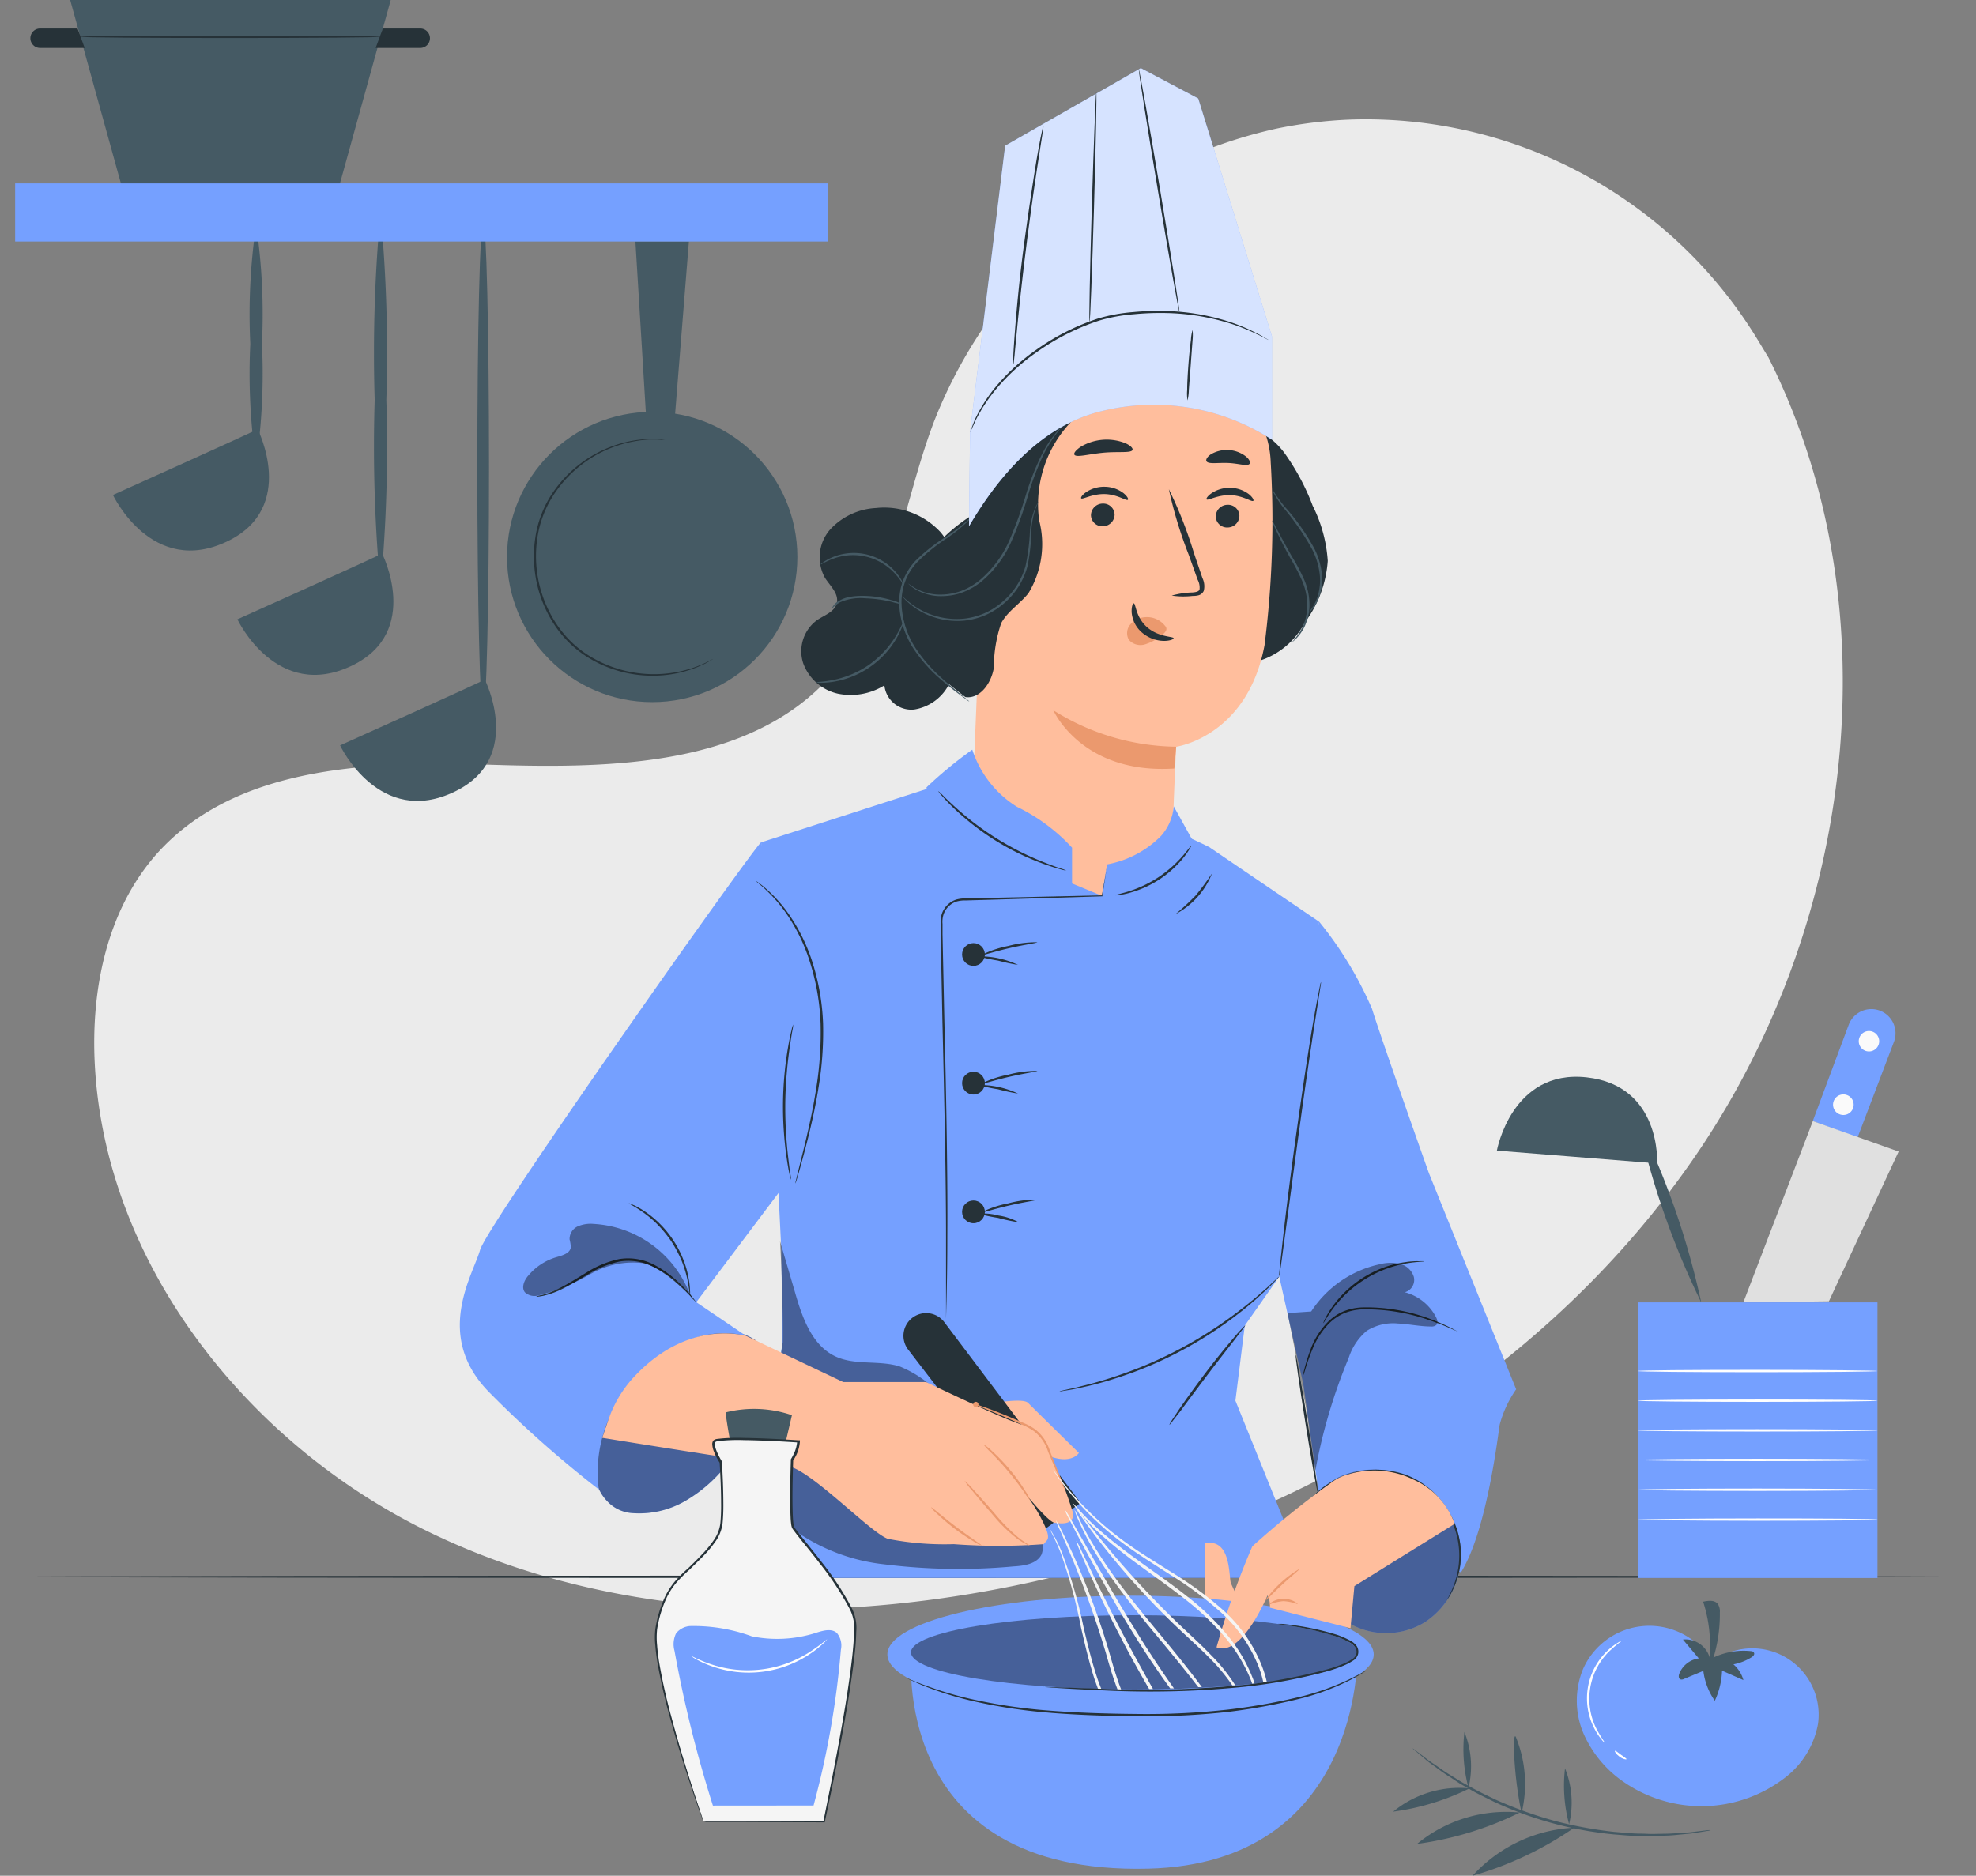 <svg xmlns="http://www.w3.org/2000/svg" width="92.644" height="87.963" viewBox="0 0 92.644 87.963">
  <rect x="0" y="0" width="92.644" height="87.963" fill="#808080" stroke="none"/>
  <g id="Chef-pana" transform="translate(-29.5 -51.79)">
    <g id="freepik--background-simple--inject-10" transform="translate(33.919 57.379)">
      <path id="Path_89295" data-name="Path 89295" d="M129.036,89.576l-.51-.84a21.493,21.493,0,0,0-19.308-10.317,21.217,21.217,0,0,0-3.273.42A22.443,22.443,0,0,0,89.893,92.614c-1.525,4.046-1.952,8.706-4.849,11.918-3.769,4.18-10.168,4.313-15.794,4.138s-12.029-.025-15.781,4.172c-2.349,2.651-3.094,6.378-2.905,9.9.5,9.319,7.077,17.646,15.441,21.793s18.212,4.515,27.365,2.691c12.815-2.552,25.016-9.561,32.352-20.388S134.9,101.261,129.036,89.576Z" transform="translate(-50.537 -78.392)" fill="#ebebeb"/>
    </g>
    <g id="freepik--Table--inject-10" transform="translate(29.5 125.678)">
      <path id="Path_89296" data-name="Path 89296" d="M122.144,403.565c0,.029-20.741.055-46.32.055s-46.324-.025-46.324-.055,20.737-.055,46.324-.055S122.144,403.535,122.144,403.565Z" transform="translate(-29.5 -403.51)" fill="#263238"/>
    </g>
    <g id="freepik--Character--inject-10" transform="translate(51.059 54.985)">
      <path id="Path_89297" data-name="Path 89297" d="M225.543,232.826c-.084.359-1.872,16.636-1.872,16.636l-1.618,2.3-.439,3.521,3.361,8.313H200.107s-.393-4.393-.359-5.567.63-5.483.63-5.483l-.057-4.376L199.38,229.1l8.424-2.718c5.09-.876,12.581,2.941,12.581,2.941Z" transform="translate(-185.251 -192.794)" fill="#75a0ff"/>
      <path id="Path_89298" data-name="Path 89298" d="M306,157.494a3.658,3.658,0,0,0,2.565-1.92,5.469,5.469,0,0,0,1.063-2.872,6.725,6.725,0,0,0-.706-2.584,10.809,10.809,0,0,0-1.3-2.443,3.584,3.584,0,0,0-2.3-1.435" transform="translate(-268.936 -129.594)" fill="#263238"/>
      <path id="Path_89299" data-name="Path 89299" d="M246.94,152.111l.013-.275.649-15.892.359-.9,7.949-1.094a4.575,4.575,0,0,1,4.928,4.412,46.26,46.26,0,0,1-.29,8.573c-.807,4.3-4.143,4.762-4.143,4.762s-.057,1.128-.12,2.76c-.046,1.231-1.134,4.783-2.368,4.819-.529.015-1.975-.445-2.664-.546C246.908,158.094,246.94,152.111,246.94,152.111Z" transform="translate(-222.82 -119.873)" fill="#ffbe9d"/>
      <path id="Path_89300" data-name="Path 89300" d="M301.939,164.994a.555.555,0,0,1-.55.546.531.531,0,0,1-.559-.517.555.555,0,0,1,.55-.546.531.531,0,0,1,.559.517Z" transform="translate(-265.389 -143.999)" fill="#263238"/>
      <path id="Path_89301" data-name="Path 89301" d="M300.953,161.279c-.071.071-.483-.252-1.082-.267s-1.05.271-1.107.2c-.032-.031.042-.162.237-.294a1.515,1.515,0,0,1,.889-.248,1.47,1.47,0,0,1,.859.3C300.927,161.116,300.986,161.248,300.953,161.279Z" transform="translate(-263.751 -140.988)" fill="#263238"/>
      <path id="Path_89302" data-name="Path 89302" d="M274.089,164.724a.555.555,0,0,1-.55.546.531.531,0,0,1-.559-.517.555.555,0,0,1,.55-.546.531.531,0,0,1,.559.517Z" transform="translate(-243.39 -143.786)" fill="#263238"/>
      <path id="Path_89303" data-name="Path 89303" d="M272.963,161.039c-.071.071-.485-.252-1.082-.267s-1.05.271-1.107.2c-.032-.032.042-.162.237-.294a1.51,1.51,0,0,1,.889-.248,1.47,1.47,0,0,1,.859.3C272.937,160.875,273,161.008,272.963,161.039Z" transform="translate(-241.641 -140.798)" fill="#263238"/>
      <path id="Path_89304" data-name="Path 89304" d="M290.466,165.978a3.969,3.969,0,0,1,.977-.147c.153-.013.3-.04.328-.143a.79.79,0,0,0-.09-.456l-.42-1.174a20.105,20.105,0,0,1-.929-3.069,19.945,19.945,0,0,1,1.174,2.987c.139.42.273.8.4,1.181a.88.88,0,0,1,.063.6.384.384,0,0,1-.256.21,1.009,1.009,0,0,1-.26.027A3.712,3.712,0,0,1,290.466,165.978Z" transform="translate(-257.09 -141.244)" fill="#263238"/>
      <path id="Path_89305" data-name="Path 89305" d="M270.34,212.058a11.033,11.033,0,0,1-5.76-1.708s1.326,3.015,5.672,2.731Z" transform="translate(-236.754 -180.236)" fill="#eb996e"/>
      <path id="Path_89306" data-name="Path 89306" d="M282.836,189.973a1.076,1.076,0,0,0-.954-.42.992.992,0,0,0-.691.345.63.63,0,0,0-.065.712.72.72,0,0,0,.777.21,2.245,2.245,0,0,0,.777-.435.647.647,0,0,0,.174-.172.2.2,0,0,0,0-.223" transform="translate(-249.76 -163.804)" fill="#eb996e"/>
      <path id="Path_89307" data-name="Path 89307" d="M282.159,186.48c.1,0,.082.645.63,1.122s1.235.42,1.239.515c0,.04-.158.122-.452.122a1.609,1.609,0,0,1-1.034-.393,1.4,1.4,0,0,1-.481-.939C282.048,186.633,282.115,186.475,282.159,186.48Z" transform="translate(-250.562 -161.38)" fill="#263238"/>
      <path id="Path_89308" data-name="Path 89308" d="M271.975,150.412c-.063.16-.658.067-1.361.132s-1.277.24-1.366.092c-.04-.071.063-.21.3-.372a2.38,2.38,0,0,1,2.078-.172C271.876,150.2,272,150.334,271.975,150.412Z" transform="translate(-240.435 -132.509)" fill="#263238"/>
      <path id="Path_89309" data-name="Path 89309" d="M300.742,152.885c-.109.134-.517-.019-1.013-.038s-.918.065-1.01-.08c-.04-.069.029-.21.21-.328a1.471,1.471,0,0,1,1.63.095C300.736,152.679,300.79,152.818,300.742,152.885Z" transform="translate(-263.713 -134.331)" fill="#263238"/>
      <path id="Path_89310" data-name="Path 89310" d="M234.768,150.276a7.983,7.983,0,0,0-2.183,1.975,4.051,4.051,0,0,0-.964,3.073c.237,1.515,1.55,2.59,2.771,3.519.7.1,1.225-.674,1.334-1.376a6.487,6.487,0,0,1,.345-2.088c.3-.563.887-.908,1.279-1.41a4.429,4.429,0,0,0,.5-3.418,5.605,5.605,0,0,1,1.506-4.622C239.36,145.945,235.7,147.375,234.768,150.276Z" transform="translate(-210.69 -129.349)" fill="#263238"/>
      <path id="Path_89311" data-name="Path 89311" d="M215.1,169.345a2.605,2.605,0,0,0-.258-3.086,3.6,3.6,0,0,0-3.015-1.113,3.136,3.136,0,0,0-2.145,1.006,1.983,1.983,0,0,0-.246,2.26c.239.378.655.735.561,1.174s-.592.58-.945.828a1.809,1.809,0,0,0-.63,2.017,2.252,2.252,0,0,0,1.632,1.422,3,3,0,0,0,2.172-.391,1.272,1.272,0,0,0,1.395,1.132,2.229,2.229,0,0,0,1.6-1.116,4.884,4.884,0,0,0,.66-2.731,14.562,14.562,0,0,0-.435-2.815" transform="translate(-192.321 -144.516)" fill="#263238"/>
      <path id="Path_89312" data-name="Path 89312" d="M233.474,175.3a.436.436,0,0,1-.1-.063l-.273-.2c-.233-.174-.571-.42-.964-.773a7,7,0,0,1-1.229-1.366,4.143,4.143,0,0,1-.721-2.124,2.925,2.925,0,0,1,.183-1.16,2.877,2.877,0,0,1,.588-.924,8.4,8.4,0,0,1,1.445-1.132,8.854,8.854,0,0,0,.977-.744c.107-.1.187-.179.239-.235a.533.533,0,0,1,.084-.08.835.835,0,0,1-.069.095,2.349,2.349,0,0,1-.225.25,7.493,7.493,0,0,1-.962.779,8.823,8.823,0,0,0-1.416,1.139,2.757,2.757,0,0,0-.561.893,2.857,2.857,0,0,0-.174,1.118,4.094,4.094,0,0,0,.689,2.071,7.223,7.223,0,0,0,1.2,1.363c.384.349.714.611.939.8l.258.21A.582.582,0,0,1,233.474,175.3Z" transform="translate(-209.585 -145.597)" fill="#455a64"/>
      <path id="Path_89313" data-name="Path 89313" d="M216.561,176.692c-.019.01-.128-.223-.405-.517a2.653,2.653,0,0,0-2.874-.7c-.38.134-.586.288-.6.271s.042-.048.137-.116a2.366,2.366,0,0,1,.433-.229,2.6,2.6,0,0,1,2.96.725,2.219,2.219,0,0,1,.277.4A.52.52,0,0,1,216.561,176.692Z" transform="translate(-195.76 -152.474)" fill="#455a64"/>
      <path id="Path_89314" data-name="Path 89314" d="M215.085,185.42a.718.718,0,0,1,.349-.387,1.513,1.513,0,0,1,.538-.193,3.643,3.643,0,0,1,.691-.04,4.832,4.832,0,0,1,1.235.2,1.63,1.63,0,0,1,.479.193,4.668,4.668,0,0,1-.5-.12,6.168,6.168,0,0,0-1.218-.16,2.382,2.382,0,0,0-1.187.191A1.622,1.622,0,0,0,215.085,185.42Z" transform="translate(-197.656 -160.051)" fill="#455a64"/>
      <path id="Path_89315" data-name="Path 89315" d="M211.65,193.317c0-.019.3-.013.773-.105a4.517,4.517,0,0,0,1.708-.718,4.572,4.572,0,0,0,1.26-1.357c.248-.41.347-.7.366-.687a.784.784,0,0,1-.057.21,3.782,3.782,0,0,1-.242.523,4.212,4.212,0,0,1-3.023,2.113,3.671,3.671,0,0,1-.574.044A.613.613,0,0,1,211.65,193.317Z" transform="translate(-194.944 -164.515)" fill="#455a64"/>
      <path id="Path_89316" data-name="Path 89316" d="M232.14,154.226a3.6,3.6,0,0,0,.393.258,2.4,2.4,0,0,0,1.231.269,2.85,2.85,0,0,0,.857-.164,3.172,3.172,0,0,0,.874-.5,5.13,5.13,0,0,0,1.382-1.838,18.9,18.9,0,0,0,.8-2.2,12.622,12.622,0,0,1,.7-1.79,5.437,5.437,0,0,1,.7-1.09,2.454,2.454,0,0,1,.239-.258.646.646,0,0,1,.092-.08s-.113.126-.3.366a5.99,5.99,0,0,0-.664,1.1,13.2,13.2,0,0,0-.67,1.788,17.759,17.759,0,0,1-.8,2.21,5.118,5.118,0,0,1-1.42,1.872,3.2,3.2,0,0,1-.9.5,2.844,2.844,0,0,1-.887.158,2.351,2.351,0,0,1-1.26-.311,1.049,1.049,0,0,1-.17-.113.84.84,0,0,1-.116-.095.632.632,0,0,1-.08-.086Z" transform="translate(-211.129 -130.068)" fill="#455a64"/>
      <path id="Path_89317" data-name="Path 89317" d="M237.295,163.42c.01,0-.076.126-.172.372a3.708,3.708,0,0,0-.21,1.09,9.1,9.1,0,0,1-.187,1.664,3.481,3.481,0,0,1-1.1,1.721,3.334,3.334,0,0,1-1.876.809,3.533,3.533,0,0,1-1.653-.254,3.334,3.334,0,0,1-.958-.6,2.253,2.253,0,0,1-.21-.21.474.474,0,0,1-.067-.084c.01,0,.105.105.311.269a3.485,3.485,0,0,0,.96.559,3.523,3.523,0,0,0,1.615.225,3.258,3.258,0,0,0,1.813-.792,3.414,3.414,0,0,0,1.076-1.664,9.611,9.611,0,0,0,.21-1.643,3.538,3.538,0,0,1,.248-1.1,2.025,2.025,0,0,1,.147-.271A.466.466,0,0,1,237.295,163.42Z" transform="translate(-210.118 -143.164)" fill="#455a64"/>
      <path id="Path_89318" data-name="Path 89318" d="M314.928,166.936a2.548,2.548,0,0,0,.183-.193,1.942,1.942,0,0,0,.368-.618,2.52,2.52,0,0,0,.149-1.05,3.424,3.424,0,0,0-.359-1.26,11.806,11.806,0,0,0-1.363-1.977,5.5,5.5,0,0,1-.408-.613,1.089,1.089,0,0,1-.118-.244,1.385,1.385,0,0,1,.153.223c.095.143.239.347.433.586a10.213,10.213,0,0,1,1.4,1.977,3.4,3.4,0,0,1,.361,1.294,2.506,2.506,0,0,1-.176,1.084,1.859,1.859,0,0,1-.42.618,1.352,1.352,0,0,1-.153.128C314.951,166.927,314.93,166.94,314.928,166.936Z" transform="translate(-275.303 -141.237)" fill="#455a64"/>
      <path id="Path_89319" data-name="Path 89319" d="M314.314,173.688a3.163,3.163,0,0,0,.519-.752,2.381,2.381,0,0,0,.21-.958,2.977,2.977,0,0,0-.244-1.179,10.29,10.29,0,0,0-.567-1.088c-.183-.332-.34-.63-.468-.893s-.225-.466-.288-.613a.971.971,0,0,1-.086-.235,1.342,1.342,0,0,1,.124.21l.319.6c.137.252.3.55.487.88a9.116,9.116,0,0,1,.58,1.095,2.987,2.987,0,0,1,.244,1.223,2.424,2.424,0,0,1-.237.989,2.16,2.16,0,0,1-.4.559,1.733,1.733,0,0,1-.139.124C314.335,173.678,314.316,173.69,314.314,173.688Z" transform="translate(-275.31 -146.759)" fill="#455a64"/>
      <path id="Path_89320" data-name="Path 89320" d="M245.76,88.484c1.439-2.456,3.452-4.739,6.22-5.4a10.193,10.193,0,0,1,7.983,1.338V79.579l-3.456-11.155L253.816,67l-6.361,3.639L245.81,84.056Z" transform="translate(-221.888 -67)" fill="#75a0ff"/>
      <g id="Group_57687" data-name="Group 57687" transform="translate(23.872)" opacity="0.7">
        <path id="Path_89321" data-name="Path 89321" d="M245.76,88.484c1.439-2.456,3.452-4.739,6.22-5.4a10.193,10.193,0,0,1,7.983,1.338V79.579l-3.456-11.155L253.816,67l-6.361,3.639L245.81,84.056Z" transform="translate(-245.76 -67)" fill="#fff"/>
      </g>
      <path id="Path_89322" data-name="Path 89322" d="M260.044,122.558a.841.841,0,0,1-.153-.071c-.1-.048-.237-.132-.42-.21a9.245,9.245,0,0,0-1.651-.618,10.777,10.777,0,0,0-2.584-.372,12.955,12.955,0,0,0-1.544.057,7.806,7.806,0,0,0-1.624.3,10.953,10.953,0,0,0-2.853,1.429,9.918,9.918,0,0,0-1.939,1.742,7.794,7.794,0,0,0-.977,1.471c-.08.183-.145.328-.2.437a.791.791,0,0,1-.074.151.873.873,0,0,1,.055-.158c.04-.1.095-.256.176-.45a7.367,7.367,0,0,1,.954-1.5,9.851,9.851,0,0,1,1.943-1.775,10.837,10.837,0,0,1,2.878-1.45,7.959,7.959,0,0,1,1.647-.3,12.658,12.658,0,0,1,1.555-.05,10.622,10.622,0,0,1,2.6.4,8.614,8.614,0,0,1,1.649.655c.189.09.326.181.42.235a1,1,0,0,1,.134.08Z" transform="translate(-222.101 -109.802)" fill="#263238"/>
      <path id="Path_89323" data-name="Path 89323" d="M285.56,78.673c-.029,0-.481-2.544-1.006-5.693s-.928-5.706-.9-5.71.481,2.544,1.006,5.693S285.589,78.669,285.56,78.673Z" transform="translate(-251.82 -67.213)" fill="#263238"/>
      <path id="Path_89324" data-name="Path 89324" d="M272.627,83.13c-.029,0,.017-2.418.107-5.4s.185-5.4.21-5.4-.019,2.42-.107,5.4S272.658,83.132,272.627,83.13Z" transform="translate(-243.104 -71.21)" fill="#263238"/>
      <path id="Path_89325" data-name="Path 89325" d="M255.566,91.049a.444.444,0,0,1,0-.116,3.293,3.293,0,0,1,.013-.33c.015-.286.042-.7.082-1.212.08-1.021.21-2.433.42-3.991s.42-2.941.586-3.962c.088-.506.164-.914.223-1.2.027-.13.05-.235.067-.321a.4.4,0,0,1,.031-.111.478.478,0,0,1,0,.116c-.015.086-.029.193-.048.326-.046.3-.111.7-.187,1.2-.158,1.013-.359,2.414-.555,3.964s-.347,2.958-.445,3.977c-.048.5-.088.908-.116,1.208-.015.134-.025.242-.036.33A.43.43,0,0,1,255.566,91.049Z" transform="translate(-229.631 -77.119)" fill="#263238"/>
      <path id="Path_89326" data-name="Path 89326" d="M294.673,125.44a2.307,2.307,0,0,1,0,.487c-.025.34-.055.733-.086,1.168s-.063.828-.088,1.168a2.269,2.269,0,0,1-.061.483,2,2,0,0,1-.017-.487c0-.3.023-.714.057-1.172s.078-.87.118-1.168a2.1,2.1,0,0,1,.078-.479Z" transform="translate(-260.32 -113.163)" fill="#263238"/>
      <path id="Path_89327" data-name="Path 89327" d="M170.313,349.808a2.366,2.366,0,0,0-1.443-.781,6,6,0,0,0-4.357,1.527l-.25.456A3.984,3.984,0,0,0,162.652,353a12.382,12.382,0,0,0-.292,2.672,1.96,1.96,0,0,0,.544,1.275,1.752,1.752,0,0,0,1.181.573,4.3,4.3,0,0,0,2.46-.55,6.792,6.792,0,0,0,1.928-1.66,9.453,9.453,0,0,0,1.966-4.2A1.728,1.728,0,0,0,170.313,349.808Z" transform="translate(-156.008 -289.758)" fill="#75a0ff"/>
      <g id="Group_57688" data-name="Group 57688" transform="translate(6.352 59.241)" opacity="0.4">
        <path id="Path_89328" data-name="Path 89328" d="M170.313,349.808a2.366,2.366,0,0,0-1.443-.781,6,6,0,0,0-4.357,1.527l-.25.456A3.984,3.984,0,0,0,162.652,353a12.382,12.382,0,0,0-.292,2.672,1.96,1.96,0,0,0,.544,1.275,1.752,1.752,0,0,0,1.181.573,4.3,4.3,0,0,0,2.46-.55,6.792,6.792,0,0,0,1.928-1.66,9.453,9.453,0,0,0,1.966-4.2A1.728,1.728,0,0,0,170.313,349.808Z" transform="translate(-162.36 -349)"/>
      </g>
      <path id="Path_89329" data-name="Path 89329" d="M146.255,239.81c-.254.084-12.844,17.928-13.182,19.117s-2.181,4.015.42,6.668a52,52,0,0,0,5.147,4.565c-.584-4.5,3.842-8.124,6.933-7.182l-2.363-1.6,5.4-7.174" transform="translate(-132.124 -203.507)" fill="#75a0ff"/>
      <path id="Path_89330" data-name="Path 89330" d="M316.874,257.56a17.422,17.422,0,0,1,2.475,4.08c.42,1.37,2.668,7.708,2.668,7.708l4.09,10.136a5.25,5.25,0,0,0-.771,1.653c-.059.3-.578,4.96-1.817,6.932l-6.561-2.941-.828-5.872L315,274.2l1.168-13.623Z" transform="translate(-276.582 -217.528)" fill="#75a0ff"/>
      <path id="Path_89331" data-name="Path 89331" d="M236.27,220.9a19.826,19.826,0,0,1,2.147-1.769,4.955,4.955,0,0,0,2.1,2.683,8.549,8.549,0,0,1,2.578,1.914v2.258S236.673,224.231,236.27,220.9Z" transform="translate(-214.391 -187.171)" fill="#75a0ff"/>
      <path id="Path_89332" data-name="Path 89332" d="M241.38,242.38l12.479-.754-.584-7.128-.536-1.2-.84-1.517a2.4,2.4,0,0,1-.59,1.384,4.756,4.756,0,0,1-2.536,1.34l-.246,1.471-6.323-2.611s-.823,8.613-.823,8.811" transform="translate(-218.428 -197.164)" fill="#75a0ff"/>
      <path id="Path_89333" data-name="Path 89333" d="M247.214,244.72a.478.478,0,0,1,0,.1c-.01.069-.025.164-.042.284q-.061.384-.172,1.1v.019h-.021l-5.132.158-.84.023-.439.013a1.353,1.353,0,0,0-.42.055.964.964,0,0,0-.595.6,1.126,1.126,0,0,0-.048.447v.479c.027,1.286.057,2.647.086,4.054.1,3.945.158,7.519.139,10.1,0,1.294-.021,2.34-.038,3.063-.011.355-.017.63-.023.84v.21a.337.337,0,0,1,0,.074.284.284,0,0,1,0-.074v-4.111c0-2.586-.074-6.157-.17-10.1-.027-1.408-.055-2.769-.082-4.054v-.479a1.26,1.26,0,0,1,.057-.481,1.063,1.063,0,0,1,.658-.66,1.437,1.437,0,0,1,.456-.057l.437-.01.84-.021,5.134-.113-.023.021.193-1.1.055-.282A.69.69,0,0,1,247.214,244.72Z" transform="translate(-216.874 -207.385)" fill="#263238"/>
      <circle id="Ellipse_4900" data-name="Ellipse 4900" cx="0.534" cy="0.534" r="0.534" transform="translate(23.547 41.032)" fill="#263238"/>
      <path id="Path_89334" data-name="Path 89334" d="M251.031,262.129c0,.034-.6.111-1.332.281s-1.309.363-1.319.334a4.833,4.833,0,0,1,1.294-.441A4.994,4.994,0,0,1,251.031,262.129Z" transform="translate(-223.957 -221.137)" fill="#263238"/>
      <path id="Path_89335" data-name="Path 89335" d="M249.675,265.707a8.809,8.809,0,0,1-.933-.2,8.583,8.583,0,0,1-.933-.2A4.2,4.2,0,0,1,249.675,265.707Z" transform="translate(-223.507 -223.654)" fill="#263238"/>
      <circle id="Ellipse_4901" data-name="Ellipse 4901" cx="0.534" cy="0.534" r="0.534" transform="translate(23.547 47.065)" fill="#263238"/>
      <path id="Path_89336" data-name="Path 89336" d="M251.031,290.859c0,.032-.6.109-1.332.279s-1.309.363-1.319.334a4.782,4.782,0,0,1,1.294-.439A4.9,4.9,0,0,1,251.031,290.859Z" transform="translate(-223.957 -243.831)" fill="#263238"/>
      <path id="Path_89337" data-name="Path 89337" d="M249.675,294.427a8.8,8.8,0,0,1-.933-.2,8.582,8.582,0,0,1-.933-.2A4.2,4.2,0,0,1,249.675,294.427Z" transform="translate(-223.507 -246.34)" fill="#263238"/>
      <circle id="Ellipse_4902" data-name="Ellipse 4902" cx="0.534" cy="0.534" r="0.534" transform="translate(23.547 53.101)" fill="#263238"/>
      <path id="Path_89338" data-name="Path 89338" d="M251.031,319.579c0,.032-.6.109-1.332.279s-1.309.363-1.319.334a4.782,4.782,0,0,1,1.294-.439A4.9,4.9,0,0,1,251.031,319.579Z" transform="translate(-223.957 -266.518)" fill="#263238"/>
      <path id="Path_89339" data-name="Path 89339" d="M249.675,323.118a8.8,8.8,0,0,1-.933-.2,8.568,8.568,0,0,1-.933-.2,2.84,2.84,0,0,1,.956.088,2.782,2.782,0,0,1,.91.3Z" transform="translate(-223.507 -268.999)" fill="#263238"/>
      <path id="Path_89340" data-name="Path 89340" d="M200.049,262.656a.725.725,0,0,1,.029-.153c.025-.109.061-.252.105-.431.092-.376.231-.916.389-1.586s.332-1.471.468-2.374a16.4,16.4,0,0,0,.193-2.941,10.854,10.854,0,0,0-.5-2.9A8.458,8.458,0,0,0,199.7,250.1a6.994,6.994,0,0,0-1.05-1.235c-.134-.137-.258-.223-.332-.292a.693.693,0,0,1-.113-.107,1.023,1.023,0,0,1,.126.088,4.15,4.15,0,0,1,.349.279,6.638,6.638,0,0,1,1.086,1.223,8.421,8.421,0,0,1,1.071,2.178,10.792,10.792,0,0,1,.513,2.928,15.787,15.787,0,0,1-.21,2.966c-.141.9-.326,1.706-.492,2.376s-.317,1.208-.42,1.58c-.05.176-.092.319-.124.42A1.115,1.115,0,0,1,200.049,262.656Z" transform="translate(-184.319 -210.348)" fill="#263238"/>
      <path id="Path_89341" data-name="Path 89341" d="M204.6,287.769a1.678,1.678,0,0,1-.071-.279c-.04-.181-.086-.445-.134-.775a16.882,16.882,0,0,1-.166-2.59,16.694,16.694,0,0,1,.239-2.586c.057-.326.111-.59.158-.769a1.432,1.432,0,0,1,.08-.279,1.564,1.564,0,0,1-.038.288c-.034.181-.076.445-.122.773a20.005,20.005,0,0,0-.21,2.576,20.284,20.284,0,0,0,.134,2.578c.038.33.071.594.1.777A1.277,1.277,0,0,1,204.6,287.769Z" transform="translate(-189.077 -235.641)" fill="#263238"/>
      <path id="Path_89342" data-name="Path 89342" d="M149.15,334.477a2.309,2.309,0,0,1,.326-.082,4.529,4.529,0,0,0,.84-.34c.342-.176.731-.42,1.174-.687a4.681,4.681,0,0,1,1.55-.645,2.636,2.636,0,0,1,1.651.271,5.1,5.1,0,0,1,1.113.8,6.989,6.989,0,0,1,.63.668,1.893,1.893,0,0,1,.21.271,2.439,2.439,0,0,1-.235-.242,8.989,8.989,0,0,0-.655-.63,5.338,5.338,0,0,0-1.107-.771,2.561,2.561,0,0,0-1.588-.252,4.664,4.664,0,0,0-1.519.63c-.443.256-.84.5-1.191.668a3.886,3.886,0,0,1-.87.311,2.3,2.3,0,0,1-.25.038A.334.334,0,0,1,149.15,334.477Z" transform="translate(-145.573 -276.874)" fill="#263238"/>
      <path id="Path_89343" data-name="Path 89343" d="M169.859,320.39a.818.818,0,0,1,.2.078,1.471,1.471,0,0,1,.225.111,3.329,3.329,0,0,1,.286.172,4.658,4.658,0,0,1,.679.542,4.887,4.887,0,0,1,1.17,1.76,4.621,4.621,0,0,1,.237.84,3.217,3.217,0,0,1,.048.33,1.937,1.937,0,0,1,.017.25.708.708,0,0,1,0,.21c-.021,0-.029-.3-.134-.779a5.255,5.255,0,0,0-.254-.813,5.967,5.967,0,0,0-.489-.92,5.651,5.651,0,0,0-.66-.8,5.169,5.169,0,0,0-.651-.55C170.128,320.533,169.851,320.409,169.859,320.39Z" transform="translate(-161.932 -267.159)" fill="#263238"/>
      <g id="Group_57689" data-name="Group 57689" transform="translate(2.971 54.193)" opacity="0.4">
        <path id="Path_89344" data-name="Path 89344" d="M153.985,328.036a5.136,5.136,0,0,0-4.412-3.063,1.533,1.533,0,0,0-.748.116.651.651,0,0,0-.382.609,1.864,1.864,0,0,1,.059.368c-.032.279-.378.38-.649.458a2.731,2.731,0,0,0-1.351.88c-.183.21-.33.548-.155.775a.664.664,0,0,0,.653.143,9.511,9.511,0,0,0,2.426-1,3.966,3.966,0,0,1,2.538-.5,4.628,4.628,0,0,1,2.288,1.721" transform="translate(-146.269 -324.966)"/>
      </g>
      <path id="Path_89345" data-name="Path 89345" d="M276.246,336.75a.7.7,0,0,1-.078.092l-.242.248c-.1.107-.233.235-.391.378s-.332.313-.538.483a18.614,18.614,0,0,1-5.567,3.279c-.666.244-1.275.435-1.794.567-.258.071-.5.12-.7.166s-.387.082-.536.105l-.338.055a.434.434,0,0,1-.12.013.441.441,0,0,1,.116-.034l.336-.076c.145-.029.324-.069.529-.122s.441-.105.7-.183c.515-.141,1.12-.338,1.779-.586a19.537,19.537,0,0,0,4.054-2.12c.582-.4,1.088-.784,1.5-1.126.21-.164.387-.328.546-.466s.3-.263.4-.366l.254-.233A.519.519,0,0,1,276.246,336.75Z" transform="translate(-237.829 -280.082)" fill="#263238"/>
      <path id="Path_89346" data-name="Path 89346" d="M316.95,271a.713.713,0,0,1-.015.141c-.015.1-.036.237-.061.4l-.231,1.471c-.193,1.246-.447,2.973-.708,4.88s-.487,3.628-.658,4.891l-.2,1.481c-.025.166-.044.3-.059.4a.72.72,0,0,1-.027.139.613.613,0,0,1,0-.143q.013-.155.038-.4c.04-.366.095-.87.164-1.487.145-1.26.361-2.985.63-4.895s.527-3.634.739-4.878c.109-.63.2-1.126.269-1.47.032-.164.059-.3.08-.4A.55.55,0,0,1,316.95,271Z" transform="translate(-276.574 -228.144)" fill="#263238"/>
      <path id="Path_89347" data-name="Path 89347" d="M290.48,352.306a.9.9,0,0,1,.113-.21c.08-.124.2-.3.347-.523.3-.437.727-1.034,1.216-1.681s.952-1.214,1.3-1.618c.17-.21.311-.363.42-.475s.158-.168.164-.162a1,1,0,0,1-.13.189l-.395.517c-.326.42-.777.992-1.26,1.634s-.924,1.231-1.239,1.658l-.382.489a.952.952,0,0,1-.149.181Z" transform="translate(-257.213 -288.682)" fill="#263238"/>
      <path id="Path_89348" data-name="Path 89348" d="M327.519,344.745a2.928,2.928,0,0,1-.336-.139c-.21-.092-.525-.225-.918-.361a9.033,9.033,0,0,0-3.187-.536,2.519,2.519,0,0,0-.889.183,2.281,2.281,0,0,0-.7.473,3.648,3.648,0,0,0-.788,1.221,9.758,9.758,0,0,0-.332.931,2.4,2.4,0,0,1-.12.345,2.5,2.5,0,0,1,.078-.357,8.308,8.308,0,0,1,.3-.947,3.618,3.618,0,0,1,.79-1.248,2.355,2.355,0,0,1,.727-.5,2.614,2.614,0,0,1,.924-.193,8.542,8.542,0,0,1,3.218.565,9.166,9.166,0,0,1,.912.4c.105.05.185.1.239.126A.321.321,0,0,1,327.519,344.745Z" transform="translate(-280.729 -285.503)" fill="#263238"/>
      <path id="Path_89349" data-name="Path 89349" d="M329.565,333.318c0,.023-.33.013-.84.1a5.49,5.49,0,0,0-.891.235,5.565,5.565,0,0,0-1.912,1.17,5.423,5.423,0,0,0-.616.687c-.315.42-.456.719-.477.708a.979.979,0,0,1,.09-.21,2.231,2.231,0,0,1,.13-.24,3.519,3.519,0,0,1,.193-.3,5.084,5.084,0,0,1,.609-.714,5.2,5.2,0,0,1,1.947-1.191,4.959,4.959,0,0,1,.912-.21c.132-.023.254-.027.359-.036a2.493,2.493,0,0,1,.271,0A1.069,1.069,0,0,1,329.565,333.318Z" transform="translate(-284.347 -277.366)" fill="#263238"/>
      <path id="Path_89350" data-name="Path 89350" d="M326.332,383.387a4.143,4.143,0,0,0-2.4-3.168,3.9,3.9,0,0,0-3.336,0c-.952.55-2.225,1.9-1.966,2.968l2.183,3.666a3.473,3.473,0,0,0,3.893.124A3.781,3.781,0,0,0,326.332,383.387Z" transform="translate(-279.425 -314.123)" fill="#75a0ff"/>
      <g id="Group_57690" data-name="Group 57690" transform="translate(39.174 65.721)" opacity="0.4">
        <path id="Path_89351" data-name="Path 89351" d="M326.332,383.387a4.143,4.143,0,0,0-2.4-3.168,3.9,3.9,0,0,0-3.336,0c-.952.55-2.225,1.9-1.966,2.968l2.183,3.666a3.473,3.473,0,0,0,3.893.124A3.781,3.781,0,0,0,326.332,383.387Z" transform="translate(-318.599 -379.844)"/>
      </g>
      <path id="Path_89352" data-name="Path 89352" d="M328.859,386.055s.078-.147.21-.408a4.263,4.263,0,0,0,.376-1.189,3.827,3.827,0,0,0-.16-1.826,4.425,4.425,0,0,0-.21-.494,4.145,4.145,0,0,0-.284-.479,3.952,3.952,0,0,0-1.784-1.46,4.067,4.067,0,0,0-2.88,0,4.372,4.372,0,0,0-1.1.586c-.237.179-.359.29-.368.282a.68.68,0,0,1,.084-.086,2.767,2.767,0,0,1,.256-.229,4.167,4.167,0,0,1,4.042-.649,3.946,3.946,0,0,1,1.031.609,4.108,4.108,0,0,1,.8.889,4.712,4.712,0,0,1,.288.494,4.253,4.253,0,0,1,.21.508,3.8,3.8,0,0,1,.141,1.87,3.961,3.961,0,0,1-.42,1.2c-.071.13-.141.227-.183.292A.393.393,0,0,1,328.859,386.055Z" transform="translate(-282.633 -314.118)" fill="#263238"/>
      <path id="Path_89353" data-name="Path 89353" d="M319.7,360.663c-.031,0-.286-1.433-.571-3.212s-.492-3.225-.462-3.231.286,1.435.571,3.214S319.732,360.659,319.7,360.663Z" transform="translate(-279.479 -293.882)" fill="#263238"/>
      <g id="Group_57691" data-name="Group 57691" transform="translate(38.8 56.025)" opacity="0.4">
        <path id="Path_89354" data-name="Path 89354" d="M316.82,336.05l1.115-.078a5.132,5.132,0,0,1,3.22-2.216,1.993,1.993,0,0,1,.931-.019.908.908,0,0,1,.66.607.6.6,0,0,1-.42.727,2.311,2.311,0,0,1,1.458,1.158c.063.12.109.284.015.38a.346.346,0,0,1-.252.067c-.515,0-1.025-.116-1.54-.139a2.311,2.311,0,0,0-1.471.347,2.755,2.755,0,0,0-.84,1.26,25.634,25.634,0,0,0-1.563,5.275c-.258-1.023-.281-2.1-.468-3.071-.267-1.376-.525-2.783-.84-4.294" transform="translate(-316.82 -333.691)"/>
      </g>
      <g id="Group_57692" data-name="Group 57692" transform="translate(14.498 55.004)" opacity="0.4">
        <path id="Path_89355" data-name="Path 89355" d="M201.245,341.487a8.922,8.922,0,0,0,5.269,2.5,28.1,28.1,0,0,0,6.092.1c.5-.029,1.092-.116,1.311-.567a1.34,1.34,0,0,0-.076-1.034,19.493,19.493,0,0,0-4.393-6.128,5.37,5.37,0,0,0-2.191-1.651c-.973-.3-2.078-.036-3-.464-1.109-.515-1.561-1.821-1.9-3l-.706-2.416c.155,2.632.128,4.748.128,4.748a55.65,55.65,0,0,0-.63,5.968C201.243,340.649,201.245,341.487,201.245,341.487Z" transform="translate(-201.138 -328.83)"/>
      </g>
      <path id="Path_89356" data-name="Path 89356" d="M244.88,232.083a1.273,1.273,0,0,1-.275-.061c-.176-.044-.42-.122-.735-.231a12.016,12.016,0,0,1-2.286-1.1,12.161,12.161,0,0,1-2.006-1.559,7.509,7.509,0,0,1-.532-.557,1.207,1.207,0,0,1-.176-.221,1.679,1.679,0,0,1,.21.191c.126.13.315.311.555.529a13.579,13.579,0,0,0,4.265,2.649c.3.118.548.21.721.263a1.6,1.6,0,0,1,.261.1Z" transform="translate(-216.445 -194.454)" fill="#263238"/>
      <path id="Path_89357" data-name="Path 89357" d="M281.876,240.569a.5.5,0,0,1-.08.155,3.154,3.154,0,0,1-.271.391,4.93,4.93,0,0,1-2.594,1.681,3.127,3.127,0,0,1-.466.09.552.552,0,0,1-.174.01c0-.019.242-.059.62-.174a5.707,5.707,0,0,0,1.395-.653,5.631,5.631,0,0,0,1.16-1.01C281.725,240.766,281.859,240.558,281.876,240.569Z" transform="translate(-247.584 -204.106)" fill="#263238"/>
      <path id="Path_89358" data-name="Path 89358" d="M293.562,246.74a3.668,3.668,0,0,1-1.712,1.914,12.153,12.153,0,0,0,.947-.876A12.316,12.316,0,0,0,293.562,246.74Z" transform="translate(-258.295 -208.981)" fill="#263238"/>
      <path id="Path_89359" data-name="Path 89359" d="M247.54,364.709l.13-.027c.466-.09,2.013-.372,2.263-.122.292.294,2.386,2.351,2.386,2.351s-.4.662-1.727,0A18.248,18.248,0,0,1,247.54,364.709Z" transform="translate(-223.294 -301.97)" fill="#ffbe9d"/>
      <path id="Path_89360" data-name="Path 89360" d="M231.607,345.091h0a1.063,1.063,0,0,1,1.445.256l6.384,8.468-1.636,1.2-6.447-8.386a1.063,1.063,0,0,1,.254-1.538Z" transform="translate(-210.331 -286.531)" fill="#263238"/>
      <path id="Path_89361" data-name="Path 89361" d="M163.91,354.332s7.582,1.231,8.632,1.313,3.926,3.132,4.76,3.424a13.764,13.764,0,0,0,3.092.25,28.259,28.259,0,0,0,4.218,0c.126-.21.376-.168,0-.962a8.02,8.02,0,0,0-.84-1.378s1.05,1.294,1.338,1.336.918.118.876-.441a18.638,18.638,0,0,0-1.128-2.857s-.458-1.073-1.294-1.311-4.47-1.989-4.47-1.989h-3.886l-4.533-2.155s-2.744-.882-5.355,2a5.634,5.634,0,0,0-1.137,1.968Z" transform="translate(-157.233 -290.101)" fill="#ffbe9d"/>
      <path id="Path_89362" data-name="Path 89362" d="M251,369.147a.952.952,0,0,1-.113-.221c-.074-.168-.164-.374-.269-.618s-.246-.58-.389-.92a1.981,1.981,0,0,0-.662-.966,3.064,3.064,0,0,0-.544-.3l-.536-.239c-.345-.151-.655-.281-.916-.391l-.63-.258a.124.124,0,1,1,.017-.04c.149.05.368.126.63.225s.582.225.929.372l.54.235a2.921,2.921,0,0,1,.565.307,2.048,2.048,0,0,1,.691,1.021c.137.342.258.655.366.926s.172.458.237.63A1.211,1.211,0,0,1,251,369.147Z" transform="translate(-222.646 -302.5)" fill="#eb996e"/>
      <path id="Path_89363" data-name="Path 89363" d="M249,374.23a2.012,2.012,0,0,1,.4.311,8.527,8.527,0,0,1,.84.88,8.336,8.336,0,0,1,.718.992,1.923,1.923,0,0,1,.235.447,2.914,2.914,0,0,1-.3-.405c-.179-.254-.433-.6-.737-.964s-.6-.672-.819-.893a2.816,2.816,0,0,1-.338-.368Z" transform="translate(-224.447 -309.688)" fill="#eb996e"/>
      <path id="Path_89364" data-name="Path 89364" d="M247.816,385.36a.48.48,0,0,1-.16-.063,2.916,2.916,0,0,1-.4-.244,6.863,6.863,0,0,1-1.107-1.065c-.393-.452-.744-.863-.992-1.166a3.89,3.89,0,0,1-.389-.5,3.538,3.538,0,0,1,.445.452c.265.29.63.693,1.017,1.143a8.58,8.58,0,0,0,1.071,1.076C247.608,385.234,247.824,385.345,247.816,385.36Z" transform="translate(-221.106 -316.079)" fill="#eb996e"/>
      <path id="Path_89365" data-name="Path 89365" d="M239.648,390.068a1.572,1.572,0,0,1-.391-.2,9.13,9.13,0,0,1-.874-.588,10.2,10.2,0,0,1-.8-.679,1.762,1.762,0,0,1-.3-.319c.023-.025.521.42,1.17.912S239.664,390.04,239.648,390.068Z" transform="translate(-215.189 -320.791)" fill="#eb996e"/>
      <path id="Path_89366" data-name="Path 89366" d="M300.3,399.48a8.692,8.692,0,0,1-.758-1.4c-.092-.368,0-2.118-1.227-1.842v.137c.031.149,0,3.708,0,3.708Z" transform="translate(-263.398 -327.052)" fill="#ffbe9d"/>
      <path id="Path_89367" data-name="Path 89367" d="M232.826,420.64s-1.132,10.449,11.1,10.145c9.974-.248,9.8-9.97,9.8-9.97Z" transform="translate(-211.649 -346.349)" fill="#75a0ff"/>
      <ellipse id="Ellipse_4903" data-name="Ellipse 4903" cx="11.401" cy="2.756" rx="11.401" ry="2.756" transform="translate(20.045 71.634)" fill="#75a0ff"/>
      <ellipse id="Ellipse_4904" data-name="Ellipse 4904" cx="10.464" cy="1.742" rx="10.464" ry="1.742" transform="translate(21.152 72.55)" opacity="0.4"/>
      <path id="Path_89368" data-name="Path 89368" d="M253.517,424.859l-.05.029-.141.088c-.124.078-.313.185-.561.311a11.278,11.278,0,0,1-2.21.83,27.973,27.973,0,0,1-3.441.643,33.946,33.946,0,0,1-4.281.21c-1.519-.013-2.968-.063-4.281-.179a24.424,24.424,0,0,1-3.46-.538,15.573,15.573,0,0,1-2.252-.7c-.26-.1-.456-.2-.59-.254l-.149-.071c-.036-.015-.053-.025-.05-.027a.371.371,0,0,1,.055.019l.155.061c.137.053.332.141.595.233a16.9,16.9,0,0,0,2.256.666,25.22,25.22,0,0,0,3.449.513c1.311.109,2.756.158,4.275.17a34.59,34.59,0,0,0,4.267-.21,28.586,28.586,0,0,0,3.433-.618,11.858,11.858,0,0,0,2.212-.792c.248-.122.441-.221.567-.292l.147-.08C253.5,424.865,253.515,424.857,253.517,424.859Z" transform="translate(-211.057 -349.681)" fill="#263238"/>
      <path id="Path_89369" data-name="Path 89369" d="M301,388.344a37.661,37.661,0,0,1,1.681-4.739,43.537,43.537,0,0,1,3.733-3.008,2.062,2.062,0,0,1,.712-.347,4.187,4.187,0,0,1,3.118.233,3.571,3.571,0,0,1,1.92,2.071l-4.7,2.918-.183,1.975-3.781-.964a1.051,1.051,0,0,0-.111-.576S302.191,388.819,301,388.344Z" transform="translate(-265.523 -314.288)" fill="#ffbe9d"/>
      <path id="Path_89370" data-name="Path 89370" d="M271.434,392.3c-.477-.63-.874-1.237-1.189-1.752a13.83,13.83,0,0,1-.689-1.26,3.085,3.085,0,0,0-.246-.466,3.219,3.219,0,0,0,.187.494,13.056,13.056,0,0,0,.647,1.284,20.743,20.743,0,0,0,1.168,1.781c.471.649,1.023,1.338,1.609,2.05.819.983,1.576,1.9,2.191,2.706h.17c-.616-.84-1.391-1.792-2.233-2.8C272.463,393.622,271.911,392.94,271.434,392.3Z" transform="translate(-240.491 -321.213)" fill="#f5f5f5"/>
      <path id="Path_89371" data-name="Path 89371" d="M265.14,391.12a3.283,3.283,0,0,0,.2.485c.137.311.334.758.567,1.315a44.258,44.258,0,0,1,1.582,4.441c.164.59.338,1.164.544,1.7h.168c-.21-.54-.382-1.124-.555-1.739a35.971,35.971,0,0,0-1.632-4.441c-.248-.552-.462-.994-.616-1.3A3.279,3.279,0,0,0,265.14,391.12Z" transform="translate(-237.197 -323.03)" fill="#f5f5f5"/>
      <path id="Path_89372" data-name="Path 89372" d="M267.1,388.73a3.323,3.323,0,0,0,.225.479c.155.3.384.742.672,1.279.578,1.073,1.387,2.555,2.372,4.136.571.92,1.145,1.763,1.681,2.5h.176c-.534-.758-1.122-1.63-1.71-2.582-.983-1.578-1.807-3.046-2.41-4.1l-.718-1.26A3.23,3.23,0,0,0,267.1,388.73Z" transform="translate(-238.745 -321.142)" fill="#f5f5f5"/>
      <path id="Path_89373" data-name="Path 89373" d="M274.3,388.983a6.957,6.957,0,0,0-1.855-2.55,16.783,16.783,0,0,0-2.311-1.681c-.754-.477-1.471-.91-2.08-1.349a14.592,14.592,0,0,1-2.643-2.41c-.275-.321-.479-.582-.613-.758l-.155-.21a.29.29,0,0,0-.057-.065.341.341,0,0,0,.044.076l.141.21c.128.185.321.452.592.781a13.973,13.973,0,0,0,2.624,2.462c.616.447,1.323.889,2.073,1.37a16.79,16.79,0,0,1,2.284,1.681,6.823,6.823,0,0,1,1.813,2.5,4.937,4.937,0,0,1,.279.886l.164-.017A5.3,5.3,0,0,0,274.3,388.983Z" transform="translate(-236.762 -314.215)" fill="#f5f5f5"/>
      <path id="Path_89374" data-name="Path 89374" d="M277.285,395.442a7.291,7.291,0,0,0-1.122-1.916,12.133,12.133,0,0,0-1.954-1.891c-.754-.6-1.508-1.115-2.181-1.6s-1.26-.939-1.739-1.347a12.9,12.9,0,0,1-1.067-1.027,4.661,4.661,0,0,0-.372-.4.468.468,0,0,0,.076.122c.052.076.137.185.248.321a10.229,10.229,0,0,0,1.038,1.071,22.078,22.078,0,0,0,1.727,1.382c.67.494,1.42,1.015,2.168,1.607a12.63,12.63,0,0,1,1.939,1.853,7.441,7.441,0,0,1,1.13,1.861c.038.09.069.179.1.265l.109-.01A2,2,0,0,0,277.285,395.442Z" transform="translate(-240.127 -319.981)" fill="#f5f5f5"/>
      <path id="Path_89375" data-name="Path 89375" d="M272.446,401.16c-.807-1.47-1.485-2.84-1.966-3.834l-.567-1.176a2.809,2.809,0,0,0-.223-.42,2.713,2.713,0,0,0,.164.452c.118.286.292.7.519,1.2.456,1.006,1.12,2.382,1.926,3.863.275.5.546.983.809,1.437h.181C273.018,402.2,272.734,401.69,272.446,401.16Z" transform="translate(-240.791 -326.672)" fill="#f5f5f5"/>
      <path id="Path_89376" data-name="Path 89376" d="M274.093,393.539a43.742,43.742,0,0,1-3.206-3.519c-.384-.473-.687-.861-.9-1.13a3.408,3.408,0,0,0-.338-.42,3.226,3.226,0,0,0,.288.447c.2.282.483.683.859,1.166a35.773,35.773,0,0,0,3.181,3.571c.664.658,1.338,1.237,1.9,1.807a8.887,8.887,0,0,1,1.1,1.315h.139a8.193,8.193,0,0,0-1.132-1.414C275.423,394.774,274.753,394.192,274.093,393.539Z" transform="translate(-240.759 -320.937)" fill="#f5f5f5"/>
      <path id="Path_89377" data-name="Path 89377" d="M265.944,399.955c-.279-.84-.469-1.655-.645-2.393a22.549,22.549,0,0,0-1-3.458,6.121,6.121,0,0,0-.6-1.174.165.165,0,0,0,.034.08l.118.227c.1.2.242.5.393.891a23.936,23.936,0,0,1,.939,3.462c.172.739.355,1.552.63,2.407.055.162.116.326.176.492h.151C266.074,400.31,266,400.129,265.944,399.955Z" transform="translate(-236.059 -324.46)" fill="#f5f5f5"/>
      <path id="Path_89378" data-name="Path 89378" d="M273.3,414.283a.181.181,0,0,1,.05,0,1.407,1.407,0,0,1,.147,0c.128.01.317.031.559.065a12.744,12.744,0,0,1,2.019.447,4.44,4.44,0,0,1,.63.279.84.84,0,0,1,.288.248.485.485,0,0,1,.059.4.538.538,0,0,1-.273.309,2.227,2.227,0,0,1-.363.193,6.19,6.19,0,0,1-.8.279,24.733,24.733,0,0,1-3.689.708,43.514,43.514,0,0,1-6.813.189c-.872-.034-1.576-.076-2.063-.105l-.561-.04-.145-.013a.123.123,0,0,1-.05,0h.2l.561.019,2.063.069a46.888,46.888,0,0,0,6.8-.21,25.682,25.682,0,0,0,3.674-.7,6.461,6.461,0,0,0,.79-.271,2.053,2.053,0,0,0,.351-.183.47.47,0,0,0,.237-.254.4.4,0,0,0-.046-.328.782.782,0,0,0-.256-.225,4.522,4.522,0,0,0-.616-.277,13.863,13.863,0,0,0-2-.479c-.239-.04-.42-.069-.552-.086A.746.746,0,0,1,273.3,414.283Z" transform="translate(-234.945 -341.326)" fill="#263238"/>
      <path id="Path_89379" data-name="Path 89379" d="M313.416,402c.019.025-.372.33-.819.744s-.781.779-.807.758A5.24,5.24,0,0,1,313.416,402Z" transform="translate(-274.047 -331.624)" fill="#eb996e"/>
      <path id="Path_89380" data-name="Path 89380" d="M314.035,408.939a2.214,2.214,0,0,0-.674-.141,2.271,2.271,0,0,0-.67.168c0-.011.046-.074.164-.141a1.051,1.051,0,0,1,.5-.137,1.074,1.074,0,0,1,.51.116C313.986,408.867,314.043,408.928,314.035,408.939Z" transform="translate(-274.757 -336.908)" fill="#eb996e"/>
    </g>
    <g id="freepik--Shelves--inject-10" transform="translate(30.21 51.79)">
      <path id="Path_89381" data-name="Path 89381" d="M112.183,203.48c-.122.1-6.783,3.088-6.783,3.088s1.834,3.895,5.393,2.16C114.043,207.144,112.183,203.48,112.183,203.48Z" transform="translate(-90.165 -171.614)" fill="#455a64"/>
      <path id="Path_89382" data-name="Path 89382" d="M136.305,101.07c.149,0,.273,5.172.273,11.554s-.124,11.554-.273,11.554-.275-5.17-.275-11.554S136.154,101.07,136.305,101.07Z" transform="translate(-114.361 -90.717)" fill="#455a64"/>
      <path id="Path_89383" data-name="Path 89383" d="M89.263,175.34c-.122.1-6.783,3.088-6.783,3.088s1.834,3.895,5.395,2.16C91.125,179,89.263,175.34,89.263,175.34Z" transform="translate(-72.06 -149.385)" fill="#455a64"/>
      <path id="Path_89384" data-name="Path 89384" d="M113.393,99.21a70.9,70.9,0,0,1,.273,8.792,70.9,70.9,0,0,1-.273,8.792A70.9,70.9,0,0,1,113.12,108,70.905,70.905,0,0,1,113.393,99.21Z" transform="translate(-96.263 -89.248)" fill="#455a64"/>
      <path id="Path_89385" data-name="Path 89385" d="M61.485,147.59c-.124.095-6.785,3.086-6.785,3.086s1.836,3.895,5.395,2.16C63.349,151.247,61.485,147.59,61.485,147.59Z" transform="translate(-50.116 -127.465)" fill="#455a64"/>
      <path id="Path_89386" data-name="Path 89386" d="M85.633,102a28.681,28.681,0,0,1,.273,5.578,28.713,28.713,0,0,1-.273,5.58,28.694,28.694,0,0,1-.273-5.58A28.663,28.663,0,0,1,85.633,102Z" transform="translate(-74.335 -91.452)" fill="#455a64"/>
      <circle id="Ellipse_4905" data-name="Ellipse 4905" cx="6.806" cy="6.806" r="6.806" transform="translate(23.062 19.314)" fill="#455a64"/>
      <path id="Path_89387" data-name="Path 89387" d="M171.844,114.444l-.534-8.754h2.508l-.7,8.754Z" transform="translate(-142.229 -94.367)" fill="#455a64"/>
      <path id="Path_89388" data-name="Path 89388" d="M157.068,160.067l-.044.032-.139.08c-.061.034-.134.082-.227.126l-.324.145a5.592,5.592,0,0,1-2.21.408,5.754,5.754,0,0,1-3.151-1,5.114,5.114,0,0,1-1.376-1.422,5.834,5.834,0,0,1-.868-4.086,5.113,5.113,0,0,1,.674-1.859,5.773,5.773,0,0,1,2.477-2.206,5.616,5.616,0,0,1,2.185-.529h.336c.1,0,.189.017.258.021l.158.019a.234.234,0,0,1,.055,0h-.21c-.069,0-.155-.013-.258-.013h-.351a5.8,5.8,0,0,0-2.153.557,5.735,5.735,0,0,0-2.418,2.2,5.029,5.029,0,0,0-.658,1.826,5.762,5.762,0,0,0,.855,4.01,5.029,5.029,0,0,0,1.342,1.4,5.777,5.777,0,0,0,5.3.641l.324-.137c.095-.042.168-.084.231-.116l.143-.071Z" transform="translate(-124.336 -129.171)" fill="#263238"/>
      <path id="Path_89389" data-name="Path 89389" d="M45.16,51.79l2.41,8.718H57.777l2.412-8.718Z" transform="translate(-42.58 -51.79)" fill="#455a64"/>
      <path id="Path_89390" data-name="Path 89390" d="M61.511,59.795c0,.032-3.151.057-7.035.057s-7.035-.023-7.035-.057,3.151-.055,7.035-.055S61.511,59.767,61.511,59.795Z" transform="translate(-44.381 -58.07)" fill="#263238"/>
      <path id="Path_89391" data-name="Path 89391" d="M115.431,59.062h-2.1l.336-.912h1.754a.456.456,0,0,1,.456.456h0A.456.456,0,0,1,115.431,59.062Z" transform="translate(-96.429 -56.814)" fill="#263238"/>
      <path id="Path_89392" data-name="Path 89392" d="M36.736,59.062h2.09l-.334-.912H36.736a.456.456,0,0,0-.456.456h0A.456.456,0,0,0,36.736,59.062Z" transform="translate(-35.566 -56.814)" fill="#263238"/>
      <rect id="Rectangle_17759" data-name="Rectangle 17759" width="38.123" height="2.725" transform="translate(0 8.601)" fill="#75a0ff"/>
    </g>
    <g id="freepik--kitchen-tools--inject-10" transform="translate(99.68 99.112)">
      <path id="Path_89393" data-name="Path 89393" d="M437.232,277.127a1.136,1.136,0,0,0-1.471.643L434.07,282.3h0l2.1.773,1.706-4.487A1.134,1.134,0,0,0,437.232,277.127Z" transform="translate(-419.26 -277.049)" fill="#75a0ff"/>
      <path id="Path_89394" data-name="Path 89394" d="M445.266,282.423a.479.479,0,1,1-.14-.342A.483.483,0,0,1,445.266,282.423Z" transform="translate(-427.341 -280.913)" fill="#fafafa"/>
      <path id="Path_89395" data-name="Path 89395" d="M439.566,296.571a.483.483,0,1,1-.483-.481.483.483,0,0,1,.483.481Z" transform="translate(-422.838 -292.09)" fill="#fafafa"/>
      <path id="Path_89396" data-name="Path 89396" d="M421.838,302.05l-3.258,8.5,4.01-.05,3.271-7.023Z" transform="translate(-407.024 -296.798)" fill="#e0e0e0"/>
      <rect id="Rectangle_17760" data-name="Rectangle 17760" width="11.239" height="12.926" transform="translate(6.605 13.752)" fill="#75a0ff"/>
      <path id="Path_89397" data-name="Path 89397" d="M406.241,357.625c0,.031-2.521.057-5.62.057S395,357.66,395,357.625s2.521-.055,5.62-.055S406.241,357.6,406.241,357.625Z" transform="translate(-388.397 -340.654)" fill="#fff"/>
      <path id="Path_89398" data-name="Path 89398" d="M406.241,364.255c0,.029-2.521.055-5.62.055s-5.622-.025-5.622-.055,2.521-.055,5.62-.055S406.241,364.223,406.241,364.255Z" transform="translate(-388.397 -345.892)" fill="#fff"/>
      <path id="Path_89399" data-name="Path 89399" d="M406.249,370.875c0,.032-2.521.055-5.62.055s-5.62-.023-5.62-.055,2.521-.055,5.62-.055S406.249,370.845,406.249,370.875Z" transform="translate(-388.405 -351.121)" fill="#fff"/>
      <path id="Path_89400" data-name="Path 89400" d="M406.249,377.5c0,.029-2.521.055-5.62.055s-5.62-.025-5.62-.055,2.521-.055,5.62-.055S406.249,377.473,406.249,377.5Z" transform="translate(-388.405 -356.358)" fill="#fff"/>
      <path id="Path_89401" data-name="Path 89401" d="M406.249,384.125c0,.029-2.521.055-5.62.055s-5.62-.025-5.62-.055,2.521-.055,5.62-.055S406.249,384.1,406.249,384.125Z" transform="translate(-388.405 -361.587)" fill="#fff"/>
      <path id="Path_89402" data-name="Path 89402" d="M406.241,390.795c0,.031-2.521.055-5.62.055s-5.622-.034-5.622-.055,2.521-.055,5.62-.055S406.241,390.755,406.241,390.795Z" transform="translate(-388.397 -366.856)" fill="#fff"/>
      <path id="Path_89403" data-name="Path 89403" d="M363.57,295.621l7.514.6s.21-3.649-3.307-4.036S363.57,295.621,363.57,295.621Z" transform="translate(-363.57 -288.985)" fill="#455a64"/>
      <path id="Path_89404" data-name="Path 89404" d="M397.9,310.372a37.521,37.521,0,0,1-2.971-8.546,37.517,37.517,0,0,1,2.971,8.546Z" transform="translate(-388.32 -296.621)" fill="#455a64"/>
    </g>
    <g id="freepik--Food--inject-10" transform="translate(60.2 117.859)">
      <path id="Path_89405" data-name="Path 89405" d="M358.7,445.908a.808.808,0,0,1-.149.034l-.431.071-.311.048c-.116.015-.239.023-.374.038-.269.023-.573.063-.912.067l-.531.017h-.578c-.4,0-.823-.04-1.26-.076a17.2,17.2,0,0,1-5.615-1.531c-.4-.2-.788-.38-1.132-.584-.172-.1-.342-.189-.5-.288l-.452-.3c-.29-.176-.531-.368-.75-.523-.109-.08-.21-.151-.3-.223l-.244-.21-.334-.279a.9.9,0,0,1-.111-.1.6.6,0,0,1,.126.086l.347.263.248.193c.092.069.2.139.307.21.221.151.464.336.756.508l.45.279c.158.1.328.183.5.279.345.2.729.378,1.13.574a19.47,19.47,0,0,0,2.731.992,19.254,19.254,0,0,0,2.849.534c.443.038.866.082,1.26.084.2,0,.391.019.574.015l.531-.011c.336,0,.641-.034.91-.05A3.3,3.3,0,0,0,357.8,446l.311-.038.433-.052A1.037,1.037,0,0,1,358.7,445.908Z" transform="translate(-309.192 -426.151)" fill="#455a64"/>
      <path id="Path_89406" data-name="Path 89406" d="M350.6,456.245a6.552,6.552,0,0,0-4.815,1.471,15.526,15.526,0,0,0,4.815-1.471" transform="translate(-310.045 -437.315)" fill="#455a64"/>
      <path id="Path_89407" data-name="Path 89407" d="M367.739,442.969a5.794,5.794,0,0,0-.275-3.571c-.166-.282-.092,1.926.275,3.571" transform="translate(-327.099 -424.021)" fill="#455a64"/>
      <path id="Path_89408" data-name="Path 89408" d="M356.3,440.978a4.3,4.3,0,0,0-.191-2.618,7.034,7.034,0,0,0,.191,2.618" transform="translate(-318.151 -423.206)" fill="#455a64"/>
      <path id="Path_89409" data-name="Path 89409" d="M378.738,449.088a4.3,4.3,0,0,0-.191-2.618,6.93,6.93,0,0,0,.191,2.618" transform="translate(-335.872 -429.612)" fill="#455a64"/>
      <path id="Path_89410" data-name="Path 89410" d="M344.012,450.886a4.883,4.883,0,0,0-3.582,1.092,11.532,11.532,0,0,0,3.582-1.092" transform="translate(-305.811 -433.09)" fill="#455a64"/>
      <path id="Path_89411" data-name="Path 89411" d="M362.915,459.79a6.883,6.883,0,0,0-4.765,2.252,16.231,16.231,0,0,0,4.765-2.252" transform="translate(-319.809 -440.148)" fill="#455a64"/>
      <path id="Path_89412" data-name="Path 89412" d="M387.641,416.229a3.395,3.395,0,0,0-5.951.557,3.922,3.922,0,0,0,.048,3,5.367,5.367,0,0,0,1.962,2.311,6.414,6.414,0,0,0,7.5-.277,4.1,4.1,0,0,0,1.523-2.5,3.111,3.111,0,0,0-4.6-3.151" transform="translate(-338.187 -404.543)" fill="#75a0ff"/>
      <path id="Path_89413" data-name="Path 89413" d="M405.618,418.623a1.183,1.183,0,0,0-1.26-.866l.744.884a1.151,1.151,0,0,0-.914.716c-.034.09-.044.21.042.265a.223.223,0,0,0,.185-.021l.9-.374a3.105,3.105,0,0,0,.538,1.4,3.647,3.647,0,0,0,.34-1.41l1,.441a1.487,1.487,0,0,0-.468-.737,2.485,2.485,0,0,0,.84-.326c.078-.048.162-.13.128-.21s-.109-.082-.179-.088a3.292,3.292,0,0,0-1.9.395" transform="translate(-356.155 -406.94)" fill="#455a64"/>
      <path id="Path_89414" data-name="Path 89414" d="M409.848,412.195a6.512,6.512,0,0,0-.248-3.013c.237-.052.529-.088.685.1a.643.643,0,0,1,.1.4,7.1,7.1,0,0,1-.534,2.788" transform="translate(-360.45 -400.139)" fill="#455a64"/>
      <path id="Path_89415" data-name="Path 89415" d="M384.531,422.824a.764.764,0,0,1-.155-.155,2.774,2.774,0,0,1-.334-.5,3.075,3.075,0,0,1,.609-3.681,2.658,2.658,0,0,1,.477-.368.893.893,0,0,1,.2-.1,6.552,6.552,0,0,0-.62.521,3.124,3.124,0,0,0-.594,3.59,6.4,6.4,0,0,0,.42.693Z" transform="translate(-339.978 -407.153)" fill="#fff"/>
      <path id="Path_89416" data-name="Path 89416" d="M390.443,443.012c-.01.027-.168,0-.328-.12s-.242-.252-.21-.271.137.078.281.183S390.453,442.982,390.443,443.012Z" transform="translate(-344.887 -426.584)" fill="#fff"/>
      <path id="Path_89417" data-name="Path 89417" d="M191.5,366.45c-.092.021.586,3.428.586,3.428h1.735l.767-3.292A5.475,5.475,0,0,0,191.5,366.45Z" transform="translate(-188.159 -366.29)" fill="#455a64"/>
      <path id="Path_89418" data-name="Path 89418" d="M178.159,390.879s-2.555-7.155-2.2-9.1a4.376,4.376,0,0,1,1.737-2.964,4.214,4.214,0,0,0,1.277-1.737,19.992,19.992,0,0,0,0-3.065s-.46-.716-.307-.971,3.935,0,3.935,0a1.719,1.719,0,0,1-.307.868,22.479,22.479,0,0,0,.053,3.168c.153.307,2.5,2.914,2.861,4.241s-1.412,9.556-1.412,9.556Z" transform="translate(-175.867 -371.537)" fill="#f5f5f5"/>
      <path id="Path_89419" data-name="Path 89419" d="M177.931,390.713h1.5l4.145-.019-.034.027c.21-1.04.452-2.218.691-3.515s.49-2.712.664-4.231c.04-.38.076-.765.084-1.158a1.945,1.945,0,0,0-.242-1.132,13.564,13.564,0,0,0-1.363-2.063c-.256-.336-.525-.67-.8-1.006-.134-.17-.271-.338-.4-.515a1.543,1.543,0,0,1-.1-.143.723.723,0,0,1-.042-.174,3.034,3.034,0,0,1-.029-.334c-.04-.884-.013-1.779.013-2.689v-.027a1.927,1.927,0,0,0,.116-.21,1.632,1.632,0,0,0,.181-.63l.05.053c-.861-.055-1.714-.1-2.548-.111a8.113,8.113,0,0,0-1.225.048.343.343,0,0,0-.109.038.21.21,0,0,0-.025.111.894.894,0,0,0,.063.277,3.231,3.231,0,0,0,.265.525v.025c.038.653.065,1.3.067,1.928a8.807,8.807,0,0,1-.036.943,1.878,1.878,0,0,1-.342.868,5.321,5.321,0,0,1-.582.693c-.21.21-.42.42-.63.62a6.793,6.793,0,0,0-.605.6,3.3,3.3,0,0,0-.45.687,5.532,5.532,0,0,0-.46,1.51,3.6,3.6,0,0,0,0,.752c.017.246.05.489.084.727a26.391,26.391,0,0,0,.576,2.6c.42,1.563.815,2.794,1.086,3.641q.208.63.319.966c.036.107.061.191.082.25a.538.538,0,0,1,.025.086.617.617,0,0,1-.034-.082l-.092-.248c-.078-.21-.191-.542-.334-.962-.284-.84-.691-2.069-1.12-3.634a26.533,26.533,0,0,1-.588-2.6c-.036-.239-.069-.483-.088-.735a3.492,3.492,0,0,1,0-.769,5.618,5.618,0,0,1,.464-1.538,3.408,3.408,0,0,1,.46-.708,6.67,6.67,0,0,1,.611-.607c.21-.2.42-.405.62-.618a5.249,5.249,0,0,0,.571-.683,1.78,1.78,0,0,0,.324-.824,9.06,9.06,0,0,0,.034-.931c0-.63-.032-1.271-.069-1.922v.025a3.1,3.1,0,0,1-.277-.546,1.065,1.065,0,0,1-.069-.313.286.286,0,0,1,.048-.176.311.311,0,0,1,.17-.078,8.016,8.016,0,0,1,1.25-.05c.84.013,1.681.055,2.555.111h.086v.052a1.746,1.746,0,0,1-.191.685,2.259,2.259,0,0,1-.124.21v-.027c-.025.905-.053,1.8-.015,2.678q.007.162.029.323a.682.682,0,0,0,.032.143c.027.042.055.084.088.128.128.172.267.34.4.508.271.338.54.672.8,1.01a13.5,13.5,0,0,1,1.372,2.084,2.056,2.056,0,0,1,.25,1.178,10.564,10.564,0,0,1-.088,1.166c-.176,1.523-.435,2.941-.674,4.235s-.485,2.477-.71,3.515v.029h-.029l-4.162-.019h-1.384Z" transform="translate(-175.639 -371.371)" fill="#263238"/>
      <path id="Path_89420" data-name="Path 89420" d="M186.422,423.037a40.921,40.921,0,0,0,1.281-7.3.926.926,0,0,0-.191-.794c-.26-.227-.658-.105-.987,0a5.972,5.972,0,0,1-3,.16,7.926,7.926,0,0,0-2.905-.481.926.926,0,0,0-.641.338,1.151,1.151,0,0,0-.076.823,58.45,58.45,0,0,0,1.8,7.258Z" transform="translate(-178.979 -404.437)" fill="#75a0ff"/>
      <path id="Path_89421" data-name="Path 89421" d="M190.193,417.687a1.129,1.129,0,0,1-.183.2,4.5,4.5,0,0,1-.58.464,5.145,5.145,0,0,1-4.7.59,4.436,4.436,0,0,1-.676-.307,1.02,1.02,0,0,1-.227-.149c0-.019.34.187.929.384a5.359,5.359,0,0,0,4.622-.582A8.824,8.824,0,0,0,190.193,417.687Z" transform="translate(-182.109 -406.89)" fill="#fff"/>
    </g>
  </g>
</svg>
